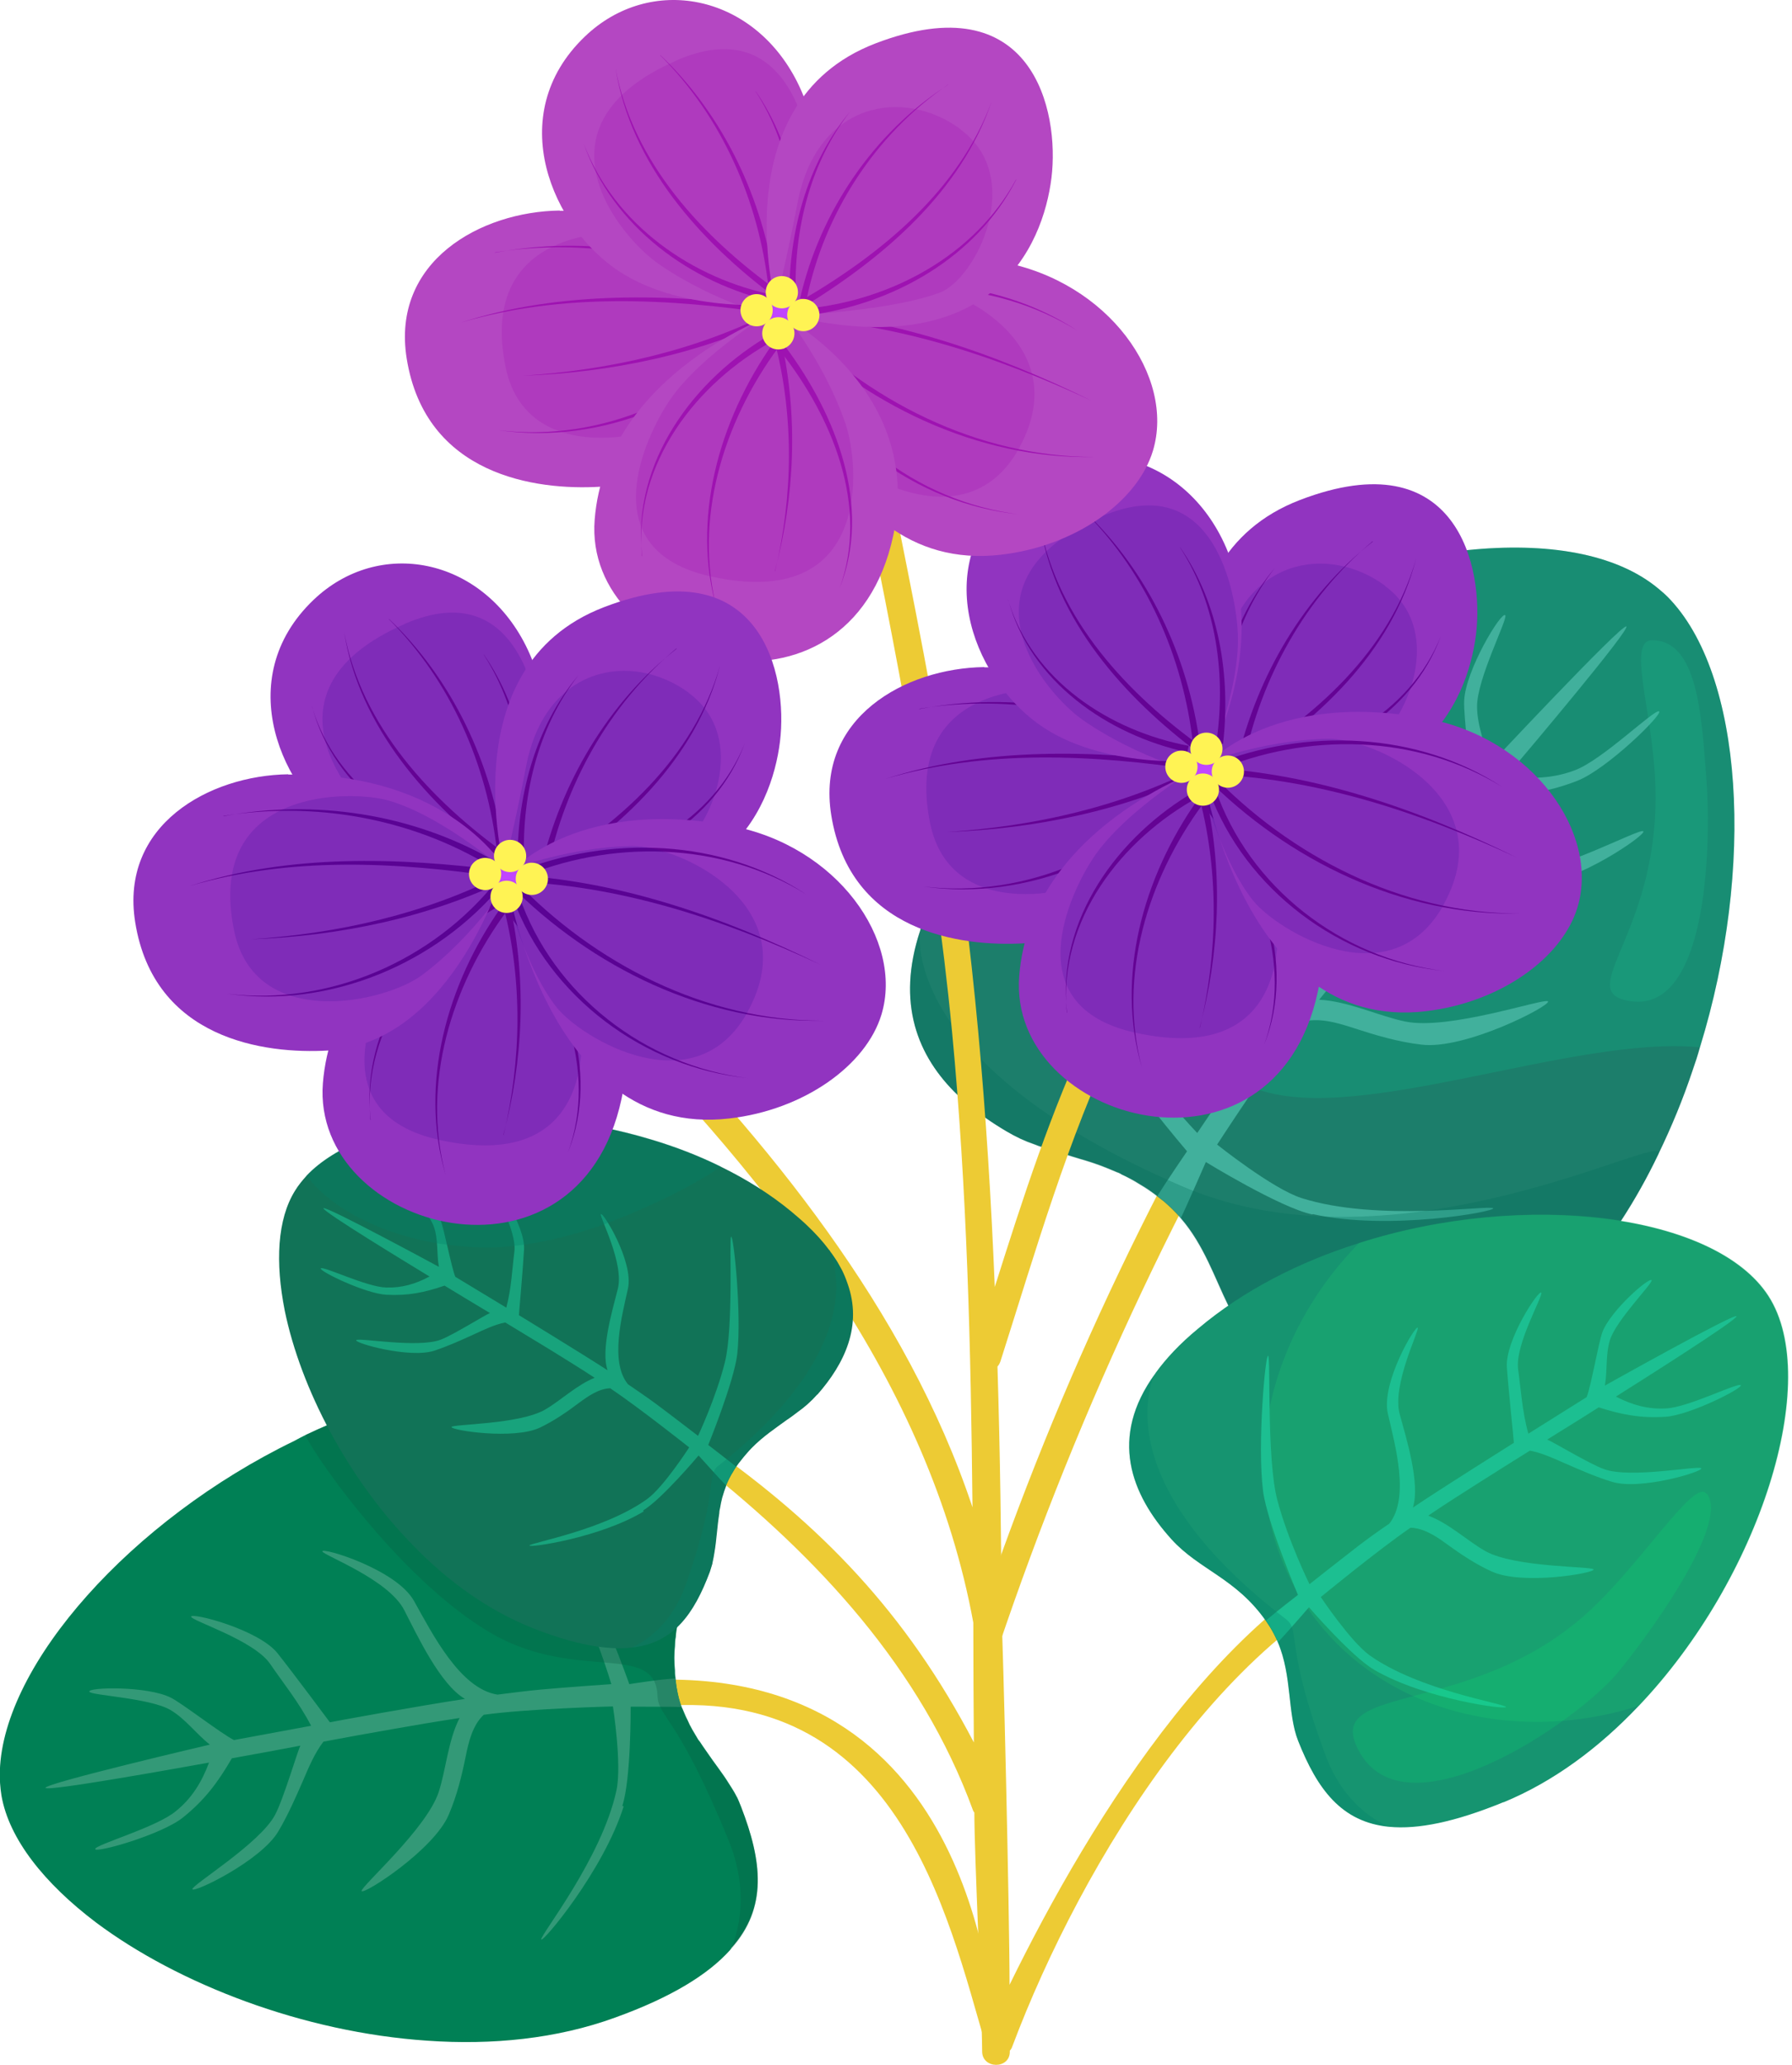 <svg width="66" height="76" viewBox="0 0 66 76" fill="none" xmlns="http://www.w3.org/2000/svg">
<path d="M47.953 34.601C42.908 42.681 39.061 50.653 36.015 59.683C35.807 60.306 36.559 61.255 36.767 60.642C39.783 51.701 43.838 43.126 48.833 35.115C49.179 34.552 48.299 34.047 47.953 34.601Z" fill="#EDCB34"/>
<path d="M24.097 61.829C36.203 61.443 36.361 74.221 36.737 74.37C37.35 74.617 36.5 75.932 36.312 75.299C34.897 70.493 33.048 61.819 23.919 62.838C23.267 62.907 23.435 61.849 24.087 61.829H24.097Z" fill="#EDCB34"/>
<path d="M26.916 71.739C26.916 71.739 26.896 71.769 26.886 71.778C26.085 72.668 24.74 73.509 22.653 74.261C20.507 75.042 18.124 75.279 15.74 75.111C11.171 74.805 6.562 73.025 3.536 70.76C1.627 69.316 0.331 67.684 0.054 66.091C0.005 65.785 -0.015 65.488 -0.005 65.172C0.124 61.245 4.841 55.944 10.835 53.036C10.973 52.957 11.121 52.888 11.27 52.809C12.387 52.275 13.535 51.86 14.702 51.533C16.017 51.177 17.332 50.95 18.678 50.9C19.004 50.89 19.32 50.88 19.637 50.89C20.082 50.9 20.507 50.94 20.893 50.999C21.091 51.039 21.219 51.068 21.269 51.068H21.298C21.298 51.068 21.348 51.078 21.378 51.098C21.516 51.128 21.664 51.157 21.793 51.197C22.03 51.256 22.248 51.335 22.465 51.424C22.535 51.454 22.584 51.484 22.653 51.504C22.713 51.543 22.782 51.563 22.851 51.593C23.019 51.672 23.168 51.771 23.326 51.87C23.445 51.939 23.563 52.038 23.672 52.117C23.682 52.127 23.692 52.136 23.702 52.146C23.82 52.245 23.939 52.354 24.048 52.463C24.256 52.68 24.434 52.908 24.602 53.155C24.671 53.254 24.73 53.373 24.8 53.482C25.076 54.006 25.255 54.579 25.363 55.173C25.383 55.262 25.393 55.361 25.413 55.46C25.433 55.648 25.452 55.825 25.472 56.023C25.472 56.102 25.482 56.201 25.482 56.29C25.492 56.409 25.492 56.547 25.492 56.666C25.492 56.904 25.482 57.121 25.452 57.339C25.433 57.546 25.393 57.744 25.343 57.952C25.324 58.051 25.304 58.16 25.284 58.258C25.255 58.437 25.215 58.614 25.166 58.793C25.086 59.129 24.997 59.475 24.948 59.841C24.918 59.969 24.898 60.118 24.889 60.256C24.869 60.355 24.859 60.474 24.859 60.593C24.829 60.87 24.829 61.166 24.859 61.473C24.859 61.552 24.859 61.651 24.879 61.74C24.879 61.779 24.879 61.829 24.889 61.868C24.898 61.938 24.908 62.007 24.918 62.096C24.918 62.116 24.928 62.126 24.928 62.145C24.968 62.383 25.027 62.62 25.106 62.828C25.116 62.838 25.116 62.857 25.116 62.867H25.126C25.185 62.996 25.245 63.164 25.324 63.312C25.423 63.55 25.561 63.767 25.69 63.985C25.709 64.025 25.739 64.064 25.769 64.094C25.858 64.232 25.957 64.371 26.046 64.499C26.313 64.895 26.61 65.261 26.847 65.647C26.936 65.785 27.025 65.923 27.104 66.072C27.114 66.091 27.124 66.121 27.143 66.141C27.203 66.26 27.242 66.378 27.292 66.497C28.073 68.505 28.271 70.206 26.936 71.699L26.916 71.739Z" fill="#008055"/>
<path d="M22.921 66.468C23.247 65.459 23.227 62.818 23.227 62.818C23.227 62.818 24.809 62.818 25.096 62.828C25.017 62.601 24.968 62.413 24.928 62.156C24.908 62.057 24.879 61.869 24.879 61.78C24.345 61.8 23.178 61.987 23.178 61.987C23.178 61.987 22.07 58.862 21.308 57.774C20.161 56.152 17.323 53.571 17.313 53.729C17.313 53.887 20.3 56.884 21.12 58.457C21.941 60.029 22.515 61.987 22.515 61.987C22.515 61.987 20.675 62.116 19.944 62.185C19.409 62.235 18.866 62.304 18.322 62.373C16.937 62.156 15.918 60.118 15.246 58.922C14.593 57.754 11.834 56.934 11.873 57.102C11.913 57.25 14.316 58.13 14.89 59.268C15.374 60.207 16.215 62.007 17.125 62.531C15.473 62.779 12.17 63.382 12.15 63.392C12.091 63.313 10.825 61.612 10.222 60.85C9.519 59.97 7.037 59.337 7.037 59.505C7.067 59.663 9.341 60.365 9.945 61.236C10.409 61.918 11.013 62.66 11.458 63.52L8.619 64.045C8.184 63.837 6.73 62.709 6.305 62.492C5.445 62.047 3.239 62.096 3.288 62.264C3.328 62.403 5.504 62.492 6.275 62.937C6.829 63.263 7.225 63.817 7.729 64.213C7.729 64.213 1.647 65.637 1.676 65.805C1.716 65.953 6.592 65.073 7.699 64.875C7.432 65.587 7.067 66.191 6.473 66.665C5.751 67.269 3.476 67.902 3.506 68.06C3.536 68.208 5.929 67.536 6.73 66.903C7.541 66.25 8.016 65.617 8.54 64.717C9.381 64.569 10.222 64.41 11.062 64.252C10.953 64.47 10.439 66.22 10.133 66.794C9.579 67.852 7.067 69.375 7.086 69.534C7.116 69.692 9.608 68.495 10.251 67.407C10.607 66.804 10.884 66.171 11.161 65.538C11.369 65.053 11.586 64.529 11.913 64.104C12.743 63.946 13.584 63.797 14.425 63.649C15.256 63.501 16.086 63.362 16.927 63.234C16.502 64.054 16.423 65.152 16.156 65.963C15.701 67.328 13.287 69.435 13.317 69.603C13.376 69.761 15.997 68.08 16.531 66.784C16.828 66.092 17.006 65.37 17.154 64.638C17.263 64.094 17.412 63.491 17.817 63.115C19.459 62.887 22.574 62.808 22.574 62.808C22.574 62.808 22.911 64.945 22.703 65.904C22.159 68.406 19.904 71.215 19.934 71.383C19.973 71.531 22.228 68.851 22.97 66.487L22.921 66.468Z" fill="#339977"/>
<g style="mix-blend-mode:multiply" opacity="0.3">
<path d="M26.916 71.739C27.035 71.472 27.717 69.899 26.837 67.743C24.958 63.134 24.246 63.214 24.216 62.412C24.137 60.425 21.249 61.908 18.153 60.148C14.553 58.09 11.111 52.878 11.27 52.809C12.387 52.275 13.535 51.86 14.702 51.533C16.017 51.177 17.332 50.95 18.677 50.9C19.004 50.89 19.32 50.88 19.637 50.89C20.082 50.9 20.507 50.94 20.893 50.999C21.091 51.039 21.219 51.068 21.269 51.068C21.288 51.078 21.298 51.078 21.298 51.078C21.328 51.088 21.358 51.088 21.378 51.098C21.516 51.128 21.664 51.157 21.793 51.197C22.03 51.256 22.248 51.335 22.465 51.424C22.594 51.484 22.723 51.533 22.841 51.602C23.009 51.681 23.158 51.78 23.316 51.879C23.435 51.949 23.553 52.047 23.662 52.127C23.672 52.136 23.682 52.146 23.692 52.156C23.811 52.255 23.929 52.364 24.038 52.473C24.246 52.69 24.424 52.918 24.592 53.165C24.661 53.264 24.72 53.383 24.79 53.491C25.067 54.016 25.245 54.589 25.353 55.183C25.373 55.272 25.383 55.371 25.403 55.469C25.423 55.657 25.442 55.835 25.462 56.033C25.462 56.122 25.472 56.211 25.472 56.3C25.482 56.419 25.482 56.557 25.482 56.676C25.482 56.913 25.472 57.131 25.442 57.349C25.423 57.556 25.383 57.754 25.334 57.962C25.314 58.061 25.294 58.169 25.274 58.268C25.245 58.446 25.205 58.624 25.156 58.803C25.076 59.149 24.987 59.485 24.938 59.851C24.908 59.979 24.889 60.128 24.879 60.266C24.859 60.375 24.849 60.494 24.849 60.602C24.819 60.879 24.819 61.176 24.849 61.483C24.849 61.572 24.849 61.661 24.869 61.75C24.879 61.858 24.889 61.987 24.908 62.106C24.908 62.126 24.918 62.135 24.918 62.155C24.958 62.393 25.017 62.63 25.096 62.838C25.106 62.847 25.106 62.857 25.116 62.867C25.166 63.035 25.225 63.184 25.314 63.322C25.413 63.56 25.551 63.777 25.68 63.995C25.788 64.183 25.917 64.351 26.036 64.519C26.303 64.915 26.599 65.281 26.837 65.666C26.926 65.805 27.015 65.943 27.094 66.091C27.104 66.111 27.114 66.141 27.134 66.161C27.193 66.269 27.252 66.398 27.302 66.517C28.073 68.544 28.271 70.236 26.936 71.729L26.916 71.739Z" fill="#065C3F"/>
</g>
<path d="M62.61 38.547C62.531 38.834 62.441 39.111 62.343 39.388C61.987 40.456 61.561 41.485 61.077 42.483C60.671 43.334 60.216 44.145 59.712 44.916C58.743 46.44 57.585 47.795 56.26 48.912C56.24 48.922 56.23 48.942 56.211 48.952C56.033 49.1 55.855 49.239 55.687 49.377C54.045 50.663 52.68 51.395 51.493 51.681C51.434 51.701 51.384 51.711 51.335 51.721C51.246 51.741 51.167 51.761 51.078 51.761C49.515 52.028 48.279 51.484 47.132 50.445C46.993 50.317 46.864 50.188 46.726 50.05C46.716 50.04 46.696 50.02 46.677 50C46.41 49.723 46.152 49.426 45.885 49.1C45.638 48.794 45.43 48.437 45.242 48.052C44.738 47.033 44.343 45.816 43.492 44.837C43.492 44.837 43.443 44.778 43.423 44.748C43.255 44.57 43.077 44.392 42.879 44.224C42.79 44.155 42.701 44.086 42.622 44.026L42.602 44.007C42.404 43.858 42.216 43.72 42.018 43.611C41.919 43.552 41.821 43.483 41.702 43.423C41.583 43.354 41.455 43.294 41.326 43.235C41.277 43.206 41.217 43.166 41.148 43.146L40.792 42.998C40.436 42.849 40.09 42.741 39.744 42.642C39.595 42.602 39.467 42.553 39.328 42.513C39.269 42.493 39.2 42.474 39.14 42.454C39.012 42.424 38.863 42.375 38.725 42.335C38.596 42.296 38.478 42.256 38.359 42.207C38.27 42.187 38.181 42.147 38.102 42.118C37.746 41.999 37.41 41.841 37.073 41.643C36.806 41.485 36.539 41.316 36.292 41.139C35.926 40.881 35.58 40.604 35.273 40.308C33.78 38.874 33.008 36.915 33.889 34.255C33.898 34.225 33.898 34.215 33.898 34.215C33.898 34.206 33.908 34.186 33.908 34.176C34.047 33.751 34.235 33.315 34.462 32.85C34.482 32.801 34.512 32.742 34.541 32.692H34.551C34.68 32.425 34.828 32.148 35.006 31.861C35.066 31.753 35.145 31.644 35.214 31.525C35.234 31.496 35.253 31.466 35.273 31.436C35.461 31.14 35.659 30.843 35.877 30.566C36.569 29.587 37.38 28.667 38.25 27.826C38.497 27.569 38.755 27.332 39.012 27.114C39.269 26.877 39.526 26.649 39.793 26.442C39.852 26.382 39.902 26.343 39.961 26.303C40.04 26.234 40.109 26.175 40.189 26.115C40.337 25.997 40.485 25.878 40.644 25.769C40.772 25.66 40.911 25.552 41.059 25.463C41.158 25.374 41.267 25.304 41.376 25.225C41.395 25.215 41.415 25.195 41.435 25.186C42.028 24.77 42.641 24.375 43.264 24.009C43.502 23.86 43.739 23.722 43.977 23.593C44.234 23.445 44.491 23.306 44.748 23.178C44.985 23.049 45.233 22.931 45.48 22.812C45.5 22.802 45.519 22.792 45.539 22.782C45.599 22.753 45.658 22.723 45.727 22.693C45.767 22.664 45.816 22.644 45.866 22.624C46.914 22.13 47.972 21.704 49.03 21.368C49.386 21.239 49.733 21.131 50.089 21.032C51.444 20.646 52.769 20.379 54.025 20.25C56.972 19.944 59.514 20.369 61.067 21.655C61.185 21.754 61.304 21.853 61.413 21.962C64.222 24.79 64.647 31.941 62.61 38.547Z" fill="#1C7E6B"/>
<g style="mix-blend-mode:overlay" opacity="0.19">
<path d="M62.61 38.547C57.952 38.102 50.158 41.386 46.39 40.12C46.321 40.1 46.251 40.08 46.182 40.051C46.103 40.021 46.034 39.991 45.965 39.952C45.787 39.873 45.628 39.783 45.48 39.675H45.47C45.342 39.576 45.213 39.487 45.094 39.398C44.57 39.002 44.085 38.607 43.63 38.201C43.017 37.637 42.464 37.054 41.999 36.441C41.89 36.332 41.811 36.213 41.732 36.094C41.583 35.907 41.455 35.709 41.326 35.511C40.97 34.937 40.673 34.344 40.446 33.731C40.347 33.493 40.278 33.246 40.209 32.999C40.159 32.831 40.12 32.663 40.09 32.495C40.05 32.336 40.021 32.178 40.001 32.02C39.981 31.911 39.971 31.812 39.961 31.713C39.932 31.496 39.922 31.288 39.912 31.07C39.902 30.685 39.912 30.289 39.941 29.884C40.001 29.221 40.129 28.548 40.337 27.846C40.347 27.777 40.367 27.708 40.396 27.638C40.456 27.421 40.535 27.203 40.624 26.976C40.673 26.827 40.733 26.669 40.792 26.521C40.792 26.511 40.802 26.501 40.812 26.491C40.871 26.313 40.95 26.125 41.039 25.947C41.099 25.809 41.158 25.68 41.227 25.542C41.267 25.433 41.326 25.334 41.376 25.225C41.395 25.215 41.415 25.195 41.435 25.186C42.028 24.77 42.642 24.375 43.265 24.009C43.502 23.86 43.739 23.722 43.977 23.593C44.234 23.445 44.491 23.306 44.748 23.178C44.985 23.049 45.233 22.931 45.48 22.812C45.5 22.802 45.52 22.792 45.539 22.782C45.599 22.753 45.658 22.723 45.727 22.693C45.767 22.664 45.816 22.644 45.866 22.624C46.914 22.13 47.972 21.704 49.031 21.368C49.387 21.239 49.733 21.131 50.089 21.032C51.444 20.646 52.769 20.379 54.025 20.25C56.972 19.944 59.514 20.369 61.067 21.655C61.185 21.754 61.304 21.853 61.413 21.962C64.222 24.79 64.647 31.941 62.61 38.547Z" fill="#04D194"/>
</g>
<path d="M48.328 44.699C47.132 44.442 44.412 42.77 44.412 42.77C44.412 42.77 43.64 44.541 43.492 44.828C43.314 44.62 43.106 44.412 42.879 44.224C42.79 44.155 42.711 44.086 42.622 44.026C42.948 43.502 43.719 42.375 43.719 42.375C43.719 42.375 41.237 39.477 40.584 38.092C39.625 36.025 38.675 31.703 38.844 31.782C39.002 31.872 40.288 36.569 41.375 38.29C42.473 40.011 44.095 41.702 44.095 41.702C44.095 41.702 45.282 39.942 45.767 39.24C46.133 38.735 46.499 38.231 46.884 37.736C47.458 36.233 46.014 34.037 45.213 32.682C44.422 31.357 45.193 28.143 45.331 28.271C45.46 28.4 44.966 31.298 45.767 32.524C46.429 33.553 47.745 35.422 47.745 36.629C48.941 35.125 51.444 32.178 51.453 32.158C51.404 32.05 50.435 29.814 50.02 28.776C49.545 27.569 50.336 24.731 50.514 24.82C50.652 24.939 50.049 27.619 50.573 28.707C50.989 29.557 51.384 30.596 51.988 31.525L54.144 28.993C54.183 28.44 53.896 26.343 53.926 25.789C53.975 24.671 55.291 22.496 55.439 22.644C55.548 22.763 54.391 24.988 54.401 26.007C54.401 26.748 54.737 27.46 54.836 28.182C54.836 28.182 59.751 22.931 59.9 23.059C60.028 23.188 56.349 27.549 55.508 28.538C56.379 28.687 57.19 28.657 58.001 28.351C59.02 27.975 60.958 26.066 61.106 26.185C61.245 26.293 59.197 28.301 58.1 28.736C56.982 29.171 56.072 29.28 54.885 29.28C54.252 30.032 53.62 30.784 52.977 31.525C53.254 31.535 55.301 32.03 56.043 32.059C57.417 32.109 60.374 30.477 60.523 30.596C60.661 30.714 58.031 32.514 56.587 32.534C55.785 32.534 54.984 32.465 54.193 32.376C53.59 32.307 52.947 32.218 52.334 32.297C51.701 33.038 51.058 33.79 50.435 34.542C49.812 35.284 49.199 36.035 48.585 36.797C49.644 36.846 50.791 37.4 51.75 37.598C53.372 37.934 56.864 36.727 57.012 36.856C57.14 37.005 53.956 38.656 52.344 38.448C51.483 38.349 50.662 38.102 49.841 37.835C49.238 37.637 48.546 37.44 47.943 37.618C46.776 39.131 44.827 42.128 44.827 42.128C44.827 42.128 46.855 43.75 47.933 44.096C50.741 44.986 54.836 44.343 54.994 44.471C55.113 44.59 51.147 45.312 48.358 44.689L48.328 44.699Z" fill="#41B09C"/>
<path opacity="0.14" d="M60.869 23.564C62.521 23.593 62.669 26.303 62.847 28.667C63.035 31.169 62.887 37.637 59.801 36.797C58.11 36.342 61.235 34.077 60.958 28.667C60.819 25.977 59.919 23.544 60.869 23.564Z" fill="#20D69F"/>
<g style="mix-blend-mode:multiply" opacity="0.3">
<path d="M61.077 42.493C59.87 44.996 58.268 47.231 56.26 48.922C54.292 50.564 52.7 51.434 51.335 51.731C49.06 52.225 47.468 51.058 45.876 49.11C44.966 47.992 44.659 46.212 43.482 44.847C43.294 44.63 43.096 44.432 42.869 44.234C42.582 43.997 42.295 43.799 42.008 43.621C41.91 43.562 41.801 43.502 41.692 43.433C41.573 43.364 41.445 43.304 41.316 43.235C41.267 43.206 41.207 43.176 41.138 43.156C41.02 43.107 40.891 43.057 40.782 43.008C40.426 42.869 40.08 42.751 39.734 42.652C39.526 42.592 39.338 42.533 39.13 42.464C39.002 42.434 38.853 42.385 38.715 42.345C38.498 42.276 38.3 42.217 38.092 42.127C37.746 42.009 37.41 41.85 37.073 41.643C34.532 40.159 32.702 37.865 33.889 34.255C33.819 34.71 33.523 39.348 43.532 43.66C51.503 47.102 61.561 41.485 61.077 42.483V42.493Z" fill="#006E59"/>
</g>
<path d="M52.047 56.428C45.47 58.268 40.169 66.952 37.182 73.054C37.182 70.344 36.935 60.078 36.895 59.841C36.876 56.656 36.836 53.471 36.737 50.297C36.786 50.247 36.816 50.188 36.846 50.109C38.141 46.054 39.318 41.929 41.158 38.082C42.918 34.413 45.094 30.971 47.27 27.539C47.626 26.985 46.736 26.471 46.39 27.025C44.174 30.516 41.949 34.027 40.179 37.776C38.715 40.861 37.667 44.115 36.638 47.369C36.381 41.079 35.867 34.809 34.828 28.578C34.156 24.552 33.345 20.557 32.534 16.561C32.405 15.918 31.416 16.185 31.545 16.828C32.969 23.84 34.383 30.862 35.066 37.993C35.619 43.809 35.758 49.644 35.817 55.479C33.384 48.19 28.281 41.979 22.91 36.539C22.446 36.075 21.724 36.797 22.189 37.261C28.39 43.551 34.215 50.841 35.847 59.722C35.847 61.196 35.857 62.659 35.867 64.133C33.355 59.326 30.219 56.132 26.085 53.214C25.541 52.838 25.284 53.501 25.799 53.907C30.13 57.328 33.928 61.413 35.837 66.635C35.847 66.665 35.867 66.695 35.886 66.714C35.886 68.326 36.163 73.904 36.173 75.507C36.173 76.159 37.202 76.169 37.192 75.507C37.192 75.507 37.192 75.487 37.192 75.477C37.231 75.437 37.261 75.388 37.281 75.329C39.813 68.593 45.391 59.316 52.314 57.378C52.947 57.2 52.68 56.211 52.047 56.389V56.428Z" fill="#EDCB34"/>
<path d="M55.38 66.329C53.57 67.071 52.215 67.338 51.167 67.239C49.406 67.071 48.516 65.854 47.814 64.084C47.408 63.065 47.596 61.7 47.062 60.444C46.973 60.247 46.874 60.049 46.756 59.861C46.706 59.792 46.667 59.722 46.617 59.653C45.51 58.081 44.165 57.784 43.146 56.657C41.643 54.995 40.842 52.908 42.543 50.564C42.553 50.554 42.553 50.544 42.553 50.544C42.938 50.01 43.453 49.456 44.125 48.903C45.816 47.478 47.873 46.44 50.039 45.758C56.181 43.799 63.183 44.679 65.132 47.706C67.12 50.792 64.835 58.09 60.345 62.798C58.891 64.331 57.22 65.577 55.37 66.339L55.38 66.329Z" fill="#169470"/>
<g style="mix-blend-mode:overlay" opacity="0.19">
<path d="M60.355 62.788C55.588 64.291 50.534 62.877 48.022 58.99C45.411 54.945 46.38 49.496 50.059 45.747C56.201 43.789 63.203 44.669 65.151 47.696C67.139 50.781 64.855 58.08 60.365 62.788H60.355Z" fill="#20DB72"/>
</g>
<path d="M50.603 61.453C49.792 60.988 48.21 59.158 48.21 59.158C48.21 59.158 47.25 60.266 47.072 60.434C46.983 60.236 46.884 60.048 46.766 59.85C46.716 59.781 46.677 59.712 46.627 59.643C46.983 59.336 47.804 58.703 47.804 58.703C47.804 58.703 46.667 56.033 46.518 54.876C46.301 53.155 46.607 49.802 46.706 49.901C46.805 50 46.647 53.699 47.042 55.202C47.438 56.705 48.229 58.308 48.229 58.308C48.229 58.308 49.495 57.309 50.01 56.913C50.385 56.626 50.771 56.349 51.167 56.082C51.928 55.123 51.384 53.204 51.117 52.037C50.85 50.9 52.146 48.744 52.215 48.872C52.274 48.991 51.256 50.979 51.553 52.057C51.8 52.957 52.314 54.609 52.037 55.489C53.244 54.678 55.746 53.115 55.756 53.105C55.756 53.016 55.558 51.167 55.499 50.326C55.429 49.337 56.666 47.468 56.765 47.577C56.844 47.695 55.785 49.495 55.914 50.405C56.013 51.117 56.062 51.958 56.29 52.769L58.436 51.424C58.594 51.038 58.871 49.446 59.01 49.05C59.297 48.249 60.76 46.983 60.829 47.122C60.879 47.231 59.534 48.576 59.297 49.317C59.128 49.852 59.207 50.445 59.108 50.999C59.108 50.999 63.876 48.328 63.955 48.447C64.014 48.566 60.345 50.88 59.514 51.404C60.107 51.711 60.701 51.879 61.364 51.839C62.194 51.8 64.034 50.86 64.113 50.989C64.182 51.098 62.244 52.087 61.344 52.146C60.434 52.205 59.751 52.077 58.881 51.8C58.248 52.205 57.615 52.591 56.982 52.987C57.18 53.056 58.545 53.887 59.079 54.075C60.068 54.431 62.58 53.926 62.659 54.045C62.728 54.164 60.414 54.866 59.366 54.539C58.782 54.361 58.218 54.114 57.675 53.877C57.249 53.689 56.804 53.481 56.349 53.392C55.716 53.788 55.083 54.183 54.46 54.579C53.837 54.975 53.214 55.37 52.601 55.786C53.362 56.062 54.055 56.725 54.707 57.091C55.805 57.704 58.614 57.645 58.693 57.764C58.752 57.902 56.062 58.357 54.945 57.843C54.351 57.576 53.807 57.21 53.273 56.824C52.888 56.537 52.423 56.24 51.948 56.231C50.751 57.051 48.645 58.782 48.645 58.782C48.645 58.782 49.743 60.424 50.445 60.928C52.274 62.224 55.39 62.699 55.469 62.827C55.528 62.946 52.492 62.55 50.613 61.462L50.603 61.453Z" fill="#1CBF91"/>
<path opacity="0.14" d="M62.847 54.965C63.688 55.914 61.185 59.584 59.643 61.492C58.1 63.401 51.503 67.881 49.94 64.222C48.991 62.007 54.114 63.114 58.268 59.534C60.325 57.764 62.362 54.421 62.837 54.965H62.847Z" fill="#00FF6F"/>
<g style="mix-blend-mode:multiply" opacity="0.3">
<path d="M51.167 67.228C49.406 67.06 48.516 65.844 47.814 64.074C47.349 62.897 47.676 61.265 46.756 59.85C45.628 58.1 44.214 57.823 43.146 56.646C41.643 54.984 40.842 52.898 42.543 50.554C42.384 50.88 40.782 54.559 47.359 59.593C47.913 60.019 47.3 60.503 48.813 64.588C49.584 66.695 51.157 67.228 51.157 67.228H51.167Z" fill="#008068"/>
</g>
<path d="M30.101 51.325C29.873 51.583 29.626 51.8 29.369 51.978C29.24 52.077 29.112 52.176 28.973 52.265C28.558 52.572 28.103 52.868 27.678 53.303C27.618 53.363 27.559 53.432 27.49 53.511C27.421 53.59 27.371 53.65 27.302 53.739C27.242 53.808 27.183 53.887 27.114 53.986C27.074 54.035 27.045 54.095 27.005 54.164C26.906 54.312 26.827 54.48 26.758 54.639C26.748 54.648 26.748 54.668 26.738 54.678H26.748C26.698 54.807 26.649 54.955 26.61 55.093C26.61 55.103 26.6 55.113 26.6 55.123C26.57 55.242 26.54 55.38 26.52 55.509C26.501 55.578 26.491 55.638 26.491 55.707C26.412 56.211 26.392 56.686 26.313 57.141C26.293 57.26 26.273 57.388 26.244 57.507C26.244 57.526 26.234 57.546 26.234 57.566C26.204 57.665 26.174 57.764 26.145 57.853C25.561 59.406 24.809 60.474 23.276 60.642C22.367 60.741 21.18 60.543 19.607 59.92C17.995 59.277 16.512 58.219 15.236 56.903C12.793 54.421 11.072 51.078 10.489 48.249C10.133 46.459 10.212 44.877 10.864 43.829C10.983 43.631 11.131 43.453 11.29 43.275C13.396 41.059 18.984 40.436 23.969 41.94C24.869 42.207 25.739 42.543 26.56 42.948C27.49 43.403 28.36 43.947 29.141 44.59C29.339 44.758 29.517 44.907 29.695 45.075C30.032 45.391 30.308 45.698 30.536 46.005L30.556 46.024C30.556 46.024 30.575 46.054 30.585 46.074C30.665 46.173 30.724 46.272 30.793 46.37C30.862 46.469 30.912 46.578 30.971 46.677C31.03 46.776 31.07 46.875 31.11 46.964C31.149 47.063 31.189 47.162 31.218 47.251C31.762 48.784 31.129 50.168 30.101 51.335V51.325Z" fill="#117357"/>
<path d="M23.682 55.598C24.374 55.183 25.729 53.571 25.729 53.571C25.729 53.571 26.58 54.52 26.738 54.668C26.807 54.5 26.896 54.322 26.995 54.164C27.035 54.105 27.074 54.035 27.114 53.986C26.797 53.729 26.085 53.185 26.085 53.185C26.085 53.185 27.035 50.851 27.153 49.842C27.322 48.339 27.015 45.431 26.926 45.52C26.847 45.609 27.025 48.823 26.698 50.139C26.372 51.444 25.709 52.849 25.709 52.849C25.709 52.849 24.602 51.998 24.147 51.662C23.811 51.415 23.474 51.187 23.128 50.95C22.456 50.129 22.901 48.447 23.128 47.429C23.346 46.43 22.189 44.571 22.129 44.689C22.08 44.798 23 46.509 22.752 47.449C22.555 48.23 22.119 49.684 22.377 50.435C21.308 49.743 19.123 48.418 19.113 48.408C19.113 48.329 19.261 46.717 19.301 45.985C19.35 45.124 18.252 43.512 18.163 43.611C18.094 43.72 19.044 45.263 18.945 46.064C18.866 46.687 18.836 47.419 18.648 48.131L16.769 46.994C16.63 46.657 16.363 45.273 16.235 44.937C15.968 44.244 14.692 43.156 14.633 43.285C14.583 43.384 15.78 44.531 15.987 45.174C16.146 45.639 16.076 46.153 16.165 46.628C16.165 46.628 11.982 44.363 11.913 44.472C11.863 44.581 15.087 46.539 15.819 46.984C15.305 47.261 14.791 47.409 14.217 47.389C13.495 47.37 11.883 46.578 11.814 46.687C11.754 46.786 13.456 47.617 14.237 47.656C15.028 47.696 15.621 47.577 16.373 47.32C16.927 47.656 17.481 47.993 18.045 48.329C17.867 48.398 16.7 49.13 16.235 49.308C15.384 49.634 13.179 49.219 13.119 49.328C13.06 49.437 15.087 50.01 15.997 49.714C16.502 49.545 16.986 49.328 17.461 49.11C17.827 48.942 18.213 48.754 18.608 48.675C19.162 49.011 19.716 49.347 20.27 49.684C20.814 50.02 21.358 50.356 21.902 50.712C21.249 50.969 20.646 51.553 20.082 51.879C19.133 52.433 16.69 52.413 16.63 52.522C16.581 52.641 18.925 53.007 19.894 52.542C20.408 52.295 20.883 51.968 21.328 51.632C21.664 51.385 22.06 51.108 22.475 51.098C23.524 51.8 25.383 53.274 25.383 53.274C25.383 53.274 24.453 54.718 23.85 55.163C22.278 56.31 19.568 56.775 19.498 56.884C19.449 56.983 22.09 56.607 23.712 55.628L23.682 55.598Z" fill="#18A37C"/>
<g style="mix-blend-mode:multiply" opacity="0.3">
<path d="M23.267 60.642C24.8 60.474 25.561 59.406 26.135 57.853C26.52 56.825 26.224 55.41 26.995 54.164C27.954 52.621 29.181 52.364 30.091 51.326C31.377 49.862 32.039 48.032 30.536 46.015C30.674 46.292 32.118 49.476 26.461 53.947C25.986 54.322 26.52 54.738 25.264 58.308C24.622 60.148 23.257 60.642 23.257 60.642H23.267Z" fill="#008068"/>
</g>
<g style="mix-blend-mode:multiply" opacity="0.3">
<path d="M26.55 42.939C25.818 43.453 24.236 44.323 22.386 45.006C22.337 45.026 22.297 45.045 22.248 45.065C21.299 45.401 20.28 45.678 19.271 45.817C19.162 45.837 19.044 45.846 18.935 45.856C18.43 45.916 17.956 45.935 17.471 45.906C17.115 45.886 16.779 45.856 16.452 45.807H16.442C16.314 45.797 16.195 45.777 16.076 45.757C13.634 45.332 11.972 44.234 11.29 43.265C13.396 41.05 18.984 40.426 23.969 41.93C24.869 42.197 25.739 42.533 26.56 42.939H26.55Z" fill="#008068"/>
</g>
<path d="M44.273 28.311C44.273 28.311 42.097 20.616 47.883 18.401C53.669 16.186 54.668 20.883 54.361 23.356C54.055 25.828 52.185 30.398 44.273 28.311Z" fill="#9134C0"/>
<g style="mix-blend-mode:multiply" opacity="0.18">
<path d="M51.008 21.556C48.912 20.013 45.727 20.547 45.015 24.246C44.54 26.728 44.085 28.449 44.085 28.449C44.085 28.449 48.209 28.331 50.237 27.579C51.592 27.075 53.422 23.336 51.008 21.566V21.556Z" fill="#2E0394"/>
</g>
<path d="M53.066 23.415C51.998 26.333 48.961 28.034 45.984 28.4L45.955 28.152C48.902 27.875 51.928 26.283 53.066 23.415Z" fill="#640394"/>
<path d="M46.954 20.903C45.401 22.881 44.827 25.483 44.956 27.955H44.709C44.659 25.463 45.322 22.842 46.954 20.903Z" fill="#640394"/>
<path d="M45.411 28.182C48.368 26.471 51.206 23.95 52.156 20.557C51.276 23.999 48.477 26.6 45.539 28.4L45.411 28.182Z" fill="#640394"/>
<path d="M50.553 19.924C48.081 21.971 46.449 24.938 45.806 28.063L45.569 28.014C46.301 24.879 48.022 21.931 50.563 19.934L50.553 19.924Z" fill="#640394"/>
<path d="M36.252 24.563C42.187 24.483 44.224 28.004 44.224 28.004C44.224 28.004 42.364 34.443 37.726 34.72C35.372 34.858 31.307 34.304 30.615 30.002C30.041 26.422 33.335 24.592 36.252 24.553V24.563Z" fill="#9134C0"/>
<g style="mix-blend-mode:multiply" opacity="0.18">
<path d="M34.255 30.289C35.006 34.028 39.813 32.969 41.197 31.931C43.215 30.408 44.501 28.311 44.501 28.311C44.501 28.311 42.008 26.096 39.922 25.512C38.527 25.127 33.196 25.047 34.255 30.289Z" fill="#2E0394"/>
</g>
<path d="M33.869 26.096C37.222 25.463 40.802 26.007 43.769 27.698L43.64 27.906C40.743 26.165 37.202 25.542 33.859 26.086L33.869 26.096Z" fill="#640394"/>
<path d="M34.037 32.633C37.795 33.078 41.623 31.396 43.957 28.449L44.145 28.608C41.722 31.535 37.805 33.167 34.027 32.633H34.037Z" fill="#640394"/>
<path d="M44.075 28.341C40.288 27.777 36.322 27.569 32.613 28.667C36.312 27.48 40.297 27.609 44.115 28.094L44.075 28.341Z" fill="#640394"/>
<path d="M34.878 30.625C38.102 30.418 41.336 29.686 44.214 28.202L44.323 28.42C41.385 29.844 38.122 30.507 34.878 30.625Z" fill="#640394"/>
<path d="M44.501 27.984C44.501 27.984 40.891 28.38 38.448 26.788C36.005 25.195 34.136 21.041 37.182 18.134C39.585 15.839 43.353 16.551 44.995 19.805C46.904 23.593 44.491 27.984 44.491 27.984H44.501Z" fill="#9134C0"/>
<g style="mix-blend-mode:multiply" opacity="0.18">
<path d="M40.545 19.024C35.036 21.437 38.468 25.512 39.882 26.501C41.959 27.945 44.343 28.528 44.343 28.528C44.343 28.528 45.688 25.472 45.589 23.316C45.529 21.872 44.748 17.184 40.535 19.024H40.545Z" fill="#2E0394"/>
</g>
<path d="M37.133 22.08C38.003 25.037 40.871 26.907 43.779 27.451L43.729 27.688C40.802 27.055 37.934 25.077 37.133 22.07V22.08Z" fill="#640394"/>
<path d="M43.462 20.142C44.906 22.218 45.331 24.889 45.045 27.381L44.797 27.352C45.154 24.899 44.827 22.258 43.462 20.151V20.142Z" fill="#640394"/>
<path d="M44.174 27.737C41.415 25.68 38.863 22.832 38.31 19.321C38.943 22.792 41.534 25.552 44.323 27.54L44.174 27.737Z" fill="#640394"/>
<path d="M39.961 18.836C42.305 21.061 43.749 24.157 44.184 27.341L43.937 27.371C43.581 24.206 42.226 21.101 39.951 18.836H39.961Z" fill="#640394"/>
<path d="M48.536 36.5C49.713 31.021 44.273 28.311 44.273 28.311C44.273 28.311 37.973 30.487 37.538 35.917C37.103 41.346 46.924 44.017 48.536 36.5Z" fill="#9134C0"/>
<g style="mix-blend-mode:multiply" opacity="0.18">
<path d="M41.83 38.013C47.705 39.299 47.329 33.988 46.766 32.356C45.935 29.962 44.343 28.093 44.343 28.093C44.343 28.093 41.464 29.775 40.268 31.575C39.467 32.781 37.34 37.034 41.83 38.013Z" fill="#2E0394"/>
</g>
<path d="M39.299 37.271C38.893 33.859 41.188 30.754 44.036 29.112L44.155 29.329C41.296 30.882 38.972 33.879 39.289 37.271H39.299Z" fill="#640394"/>
<path d="M46.558 38.458C47.666 35.432 46.271 32.129 44.382 29.735L44.58 29.587C46.419 32.059 47.764 35.432 46.558 38.458Z" fill="#640394"/>
<path d="M44.293 29.606C42.276 32.346 41.158 35.936 42.058 39.299C41.069 35.936 42.117 32.267 44.095 29.458L44.293 29.606Z" fill="#640394"/>
<path d="M44.194 37.825C44.847 35.086 44.896 32.168 44.194 29.438L44.432 29.379C45.045 32.158 44.916 35.086 44.184 37.825H44.194Z" fill="#640394"/>
<path d="M52.512 26.442C46.657 25.354 44.273 28.311 44.273 28.311C44.273 28.311 45.707 38.003 52.492 37.222C55.251 36.905 57.536 35.264 58.1 33.394C58.921 30.675 56.478 27.174 52.522 26.442H52.512Z" fill="#9134C0"/>
<g style="mix-blend-mode:multiply" opacity="0.18">
<path d="M53.194 33.246C55.321 29.32 50.623 27.163 48.892 27.193C46.36 27.243 44.085 28.182 44.085 28.182C44.085 28.182 44.797 31.436 46.143 33.137C47.043 34.265 51.266 36.826 53.194 33.256V33.246Z" fill="#2E0394"/>
</g>
<path d="M53.194 35.738C49.367 35.352 45.866 32.761 44.531 29.122L44.758 29.033C46.004 32.662 49.397 35.273 53.184 35.738H53.194Z" fill="#640394"/>
<path d="M55.34 28.974C52.185 27.006 48.111 26.946 44.748 28.39L44.649 28.163C48.081 26.778 52.205 26.917 55.34 28.974Z" fill="#640394"/>
<path d="M44.59 28.449C47.527 31.525 51.651 33.642 55.964 33.622C51.622 33.721 47.438 31.663 44.412 28.617L44.59 28.449Z" fill="#640394"/>
<path d="M55.865 31.565C52.265 29.883 48.378 28.598 44.382 28.499V28.252C48.407 28.439 52.275 29.804 55.865 31.565Z" fill="#640394"/>
<path d="M44.382 28.984C44.71 28.984 44.975 28.718 44.975 28.39C44.975 28.063 44.71 27.797 44.382 27.797C44.054 27.797 43.789 28.063 43.789 28.39C43.789 28.718 44.054 28.984 44.382 28.984Z" fill="#C145FF"/>
<path d="M43.512 28.815C43.84 28.815 44.105 28.55 44.105 28.222C44.105 27.894 43.84 27.628 43.512 27.628C43.184 27.628 42.918 27.894 42.918 28.222C42.918 28.55 43.184 28.815 43.512 28.815Z" fill="#FFF354"/>
<path d="M44.303 29.656C44.631 29.656 44.896 29.39 44.896 29.063C44.896 28.735 44.631 28.469 44.303 28.469C43.975 28.469 43.71 28.735 43.71 29.063C43.71 29.39 43.975 29.656 44.303 29.656Z" fill="#FFF354"/>
<path d="M44.431 28.153C44.759 28.153 45.025 27.887 45.025 27.559C45.025 27.232 44.759 26.966 44.431 26.966C44.104 26.966 43.838 27.232 43.838 27.559C43.838 27.887 44.104 28.153 44.431 28.153Z" fill="#FFF354"/>
<path d="M45.223 28.994C45.55 28.994 45.816 28.728 45.816 28.4C45.816 28.072 45.55 27.807 45.223 27.807C44.895 27.807 44.629 28.072 44.629 28.4C44.629 28.728 44.895 28.994 45.223 28.994Z" fill="#FFF354"/>
<path d="M20.616 7.759C26.55 7.68 28.587 11.201 28.587 11.201C28.587 11.201 26.728 17.639 22.09 17.916C19.736 18.055 15.671 17.501 14.979 13.198C14.405 9.618 17.698 7.789 20.616 7.749V7.759Z" fill="#B447C2"/>
<g style="mix-blend-mode:multiply" opacity="0.18">
<path d="M18.618 13.495C19.37 17.234 24.177 16.175 25.561 15.137C27.579 13.614 28.864 11.517 28.864 11.517C28.864 11.517 26.372 9.302 24.285 8.718C22.891 8.332 17.56 8.253 18.618 13.495Z" fill="#9700AB"/>
</g>
<path d="M18.233 9.302C21.585 8.669 25.166 9.213 28.133 10.904L28.004 11.112C25.106 9.371 21.566 8.748 18.223 9.292L18.233 9.302Z" fill="#9E12B1"/>
<path d="M18.401 15.839C22.159 16.284 25.986 14.602 28.32 11.655L28.508 11.813C26.085 14.741 22.169 16.373 18.391 15.839H18.401Z" fill="#9E12B1"/>
<path d="M28.439 11.546C24.651 10.983 20.685 10.775 16.976 11.873C20.675 10.686 24.661 10.815 28.479 11.299L28.439 11.546Z" fill="#9E12B1"/>
<path d="M19.241 13.831C22.465 13.624 25.7 12.892 28.578 11.408L28.686 11.626C25.749 13.05 22.485 13.713 19.241 13.831Z" fill="#9E12B1"/>
<path d="M36.876 9.638C31.02 8.55 28.637 11.508 28.637 11.508C28.637 11.508 30.071 21.2 36.856 20.419C39.615 20.102 41.9 18.46 42.463 16.591C43.284 13.871 40.841 10.37 36.885 9.638H36.876Z" fill="#B447C2"/>
<g style="mix-blend-mode:multiply" opacity="0.18">
<path d="M37.558 16.443C39.684 12.516 34.986 10.36 33.256 10.39C30.724 10.439 28.449 11.379 28.449 11.379C28.449 11.379 29.161 14.633 30.506 16.334C31.406 17.461 35.629 20.023 37.558 16.453V16.443Z" fill="#9700AB"/>
</g>
<path d="M37.558 18.935C33.73 18.549 30.229 15.958 28.894 12.319L29.122 12.229C30.368 15.859 33.76 18.47 37.548 18.935H37.558Z" fill="#9E12B1"/>
<path d="M39.694 12.18C36.539 10.212 32.465 10.152 29.102 11.596L29.003 11.369C32.435 9.984 36.559 10.123 39.694 12.18Z" fill="#9E12B1"/>
<path d="M28.953 11.646C31.891 14.722 36.015 16.838 40.327 16.819C35.985 16.918 31.802 14.86 28.776 11.814L28.953 11.646Z" fill="#9E12B1"/>
<path d="M40.228 14.761C36.628 13.08 32.742 11.794 28.746 11.695V11.448C32.771 11.636 36.638 13.001 40.228 14.761Z" fill="#9E12B1"/>
<path d="M28.864 11.191C28.864 11.191 25.255 11.587 22.812 9.994C20.369 8.402 18.5 4.248 21.546 1.34C23.949 -0.954 27.717 -0.242 29.359 3.012C31.268 6.8 28.855 11.191 28.855 11.191H28.864Z" fill="#B447C2"/>
<g style="mix-blend-mode:multiply" opacity="0.18">
<path d="M24.908 2.23C19.399 4.644 22.831 8.718 24.246 9.707C26.323 11.151 28.706 11.735 28.706 11.735C28.706 11.735 30.051 8.679 29.952 6.523C29.893 5.079 29.112 0.391 24.898 2.23H24.908Z" fill="#9700AB"/>
</g>
<path d="M21.496 5.276C22.614 8.263 25.502 10.281 28.578 10.874L28.528 11.112C25.442 10.439 22.555 8.332 21.496 5.276Z" fill="#9E12B1"/>
<path d="M27.826 3.348C29.27 5.425 29.695 8.095 29.408 10.588L29.161 10.558C29.517 8.105 29.191 5.465 27.826 3.358V3.348Z" fill="#9E12B1"/>
<path d="M28.538 10.934C25.779 8.876 23.227 6.028 22.673 2.517C23.306 5.989 25.897 8.748 28.686 10.736L28.538 10.934Z" fill="#9E12B1"/>
<path d="M24.325 2.033C26.669 4.258 28.113 7.354 28.548 10.538L28.301 10.568C27.945 7.403 26.59 4.298 24.315 2.033H24.325Z" fill="#9E12B1"/>
<path d="M32.9 19.707C34.077 14.227 28.637 11.518 28.637 11.518C28.637 11.518 22.337 13.693 21.902 19.123C21.467 24.553 31.288 27.223 32.9 19.707Z" fill="#B447C2"/>
<g style="mix-blend-mode:multiply" opacity="0.18">
<path d="M26.194 21.22C32.069 22.505 31.693 17.194 31.129 15.562C30.299 13.169 28.706 11.3 28.706 11.3C28.706 11.3 25.828 12.981 24.631 14.781C23.83 15.988 21.704 20.241 26.194 21.22Z" fill="#9700AB"/>
</g>
<path d="M23.652 20.468C23.247 17.056 25.541 13.95 28.39 12.309L28.508 12.526C25.65 14.079 23.326 17.076 23.642 20.468H23.652Z" fill="#9E12B1"/>
<path d="M30.922 21.655C32.029 18.628 30.635 15.325 28.746 12.932L28.944 12.783C30.783 15.256 32.128 18.628 30.922 21.655Z" fill="#9E12B1"/>
<path d="M28.657 12.803C26.639 15.543 25.521 19.133 26.422 22.495C25.433 19.133 26.481 15.464 28.459 12.655L28.657 12.803Z" fill="#9E12B1"/>
<path d="M28.548 21.022C29.201 18.282 29.25 15.365 28.548 12.635L28.785 12.576C29.398 15.355 29.27 18.282 28.538 21.022H28.548Z" fill="#9E12B1"/>
<path d="M28.637 11.507C28.637 11.507 26.461 3.813 32.247 1.597C38.033 -0.618 39.032 4.08 38.725 6.552C38.418 9.025 36.549 13.594 28.637 11.507Z" fill="#B447C2"/>
<g style="mix-blend-mode:multiply" opacity="0.18">
<path d="M35.372 4.752C33.275 3.209 30.091 3.743 29.379 7.442C28.904 9.925 28.449 11.646 28.449 11.646C28.449 11.646 32.573 11.527 34.601 10.775C35.956 10.271 37.785 6.532 35.372 4.762V4.752Z" fill="#9700AB"/>
</g>
<path d="M37.429 6.611C35.966 9.479 32.88 11.21 29.745 11.606L29.715 11.359C32.821 11.042 35.896 9.41 37.419 6.611H37.429Z" fill="#9E12B1"/>
<path d="M31.317 4.099C29.764 6.077 29.191 8.678 29.319 11.151H29.072C29.023 8.658 29.685 6.038 31.317 4.099Z" fill="#9E12B1"/>
<path d="M29.527 11.052C32.445 9.351 35.323 7.007 36.519 3.743C35.392 7.056 32.553 9.47 29.646 11.26L29.517 11.042L29.527 11.052Z" fill="#9E12B1"/>
<path d="M34.907 3.12C32.227 4.95 30.348 7.867 29.705 11.032L29.468 10.983C30.2 7.798 32.168 4.89 34.917 3.12H34.907Z" fill="#9E12B1"/>
<path d="M28.746 12.18C29.073 12.18 29.339 11.914 29.339 11.587C29.339 11.259 29.073 10.993 28.746 10.993C28.418 10.993 28.152 11.259 28.152 11.587C28.152 11.914 28.418 12.18 28.746 12.18Z" fill="#C145FF"/>
<path d="M27.866 12.011C28.193 12.011 28.459 11.746 28.459 11.418C28.459 11.09 28.193 10.825 27.866 10.825C27.538 10.825 27.272 11.09 27.272 11.418C27.272 11.746 27.538 12.011 27.866 12.011Z" fill="#FFF354"/>
<path d="M28.667 12.862C28.994 12.862 29.26 12.596 29.26 12.269C29.26 11.941 28.994 11.675 28.667 11.675C28.339 11.675 28.073 11.941 28.073 12.269C28.073 12.596 28.339 12.862 28.667 12.862Z" fill="#FFF354"/>
<path d="M28.795 11.349C29.123 11.349 29.389 11.083 29.389 10.755C29.389 10.428 29.123 10.162 28.795 10.162C28.468 10.162 28.202 10.428 28.202 10.755C28.202 11.083 28.468 11.349 28.795 11.349Z" fill="#FFF354"/>
<path d="M29.586 12.19C29.914 12.19 30.18 11.924 30.18 11.596C30.18 11.269 29.914 11.003 29.586 11.003C29.259 11.003 28.993 11.269 28.993 11.596C28.993 11.924 29.259 12.19 29.586 12.19Z" fill="#FFF354"/>
<path d="M18.866 31.931C18.866 31.931 15.256 32.326 12.813 30.734C10.37 29.142 8.501 24.988 11.547 22.08C13.95 19.786 17.718 20.498 19.36 23.752C21.269 27.54 18.856 31.931 18.856 31.931H18.866Z" fill="#9134C0"/>
<g style="mix-blend-mode:multiply" opacity="0.18">
<path d="M14.9 22.97C9.391 25.383 12.823 29.458 14.237 30.447C16.314 31.891 18.697 32.474 18.697 32.474C18.697 32.474 20.043 29.418 19.944 27.262C19.884 25.818 19.103 21.131 14.89 22.97H14.9Z" fill="#2E0394"/>
</g>
<path d="M11.497 26.026C12.368 28.983 15.236 30.852 18.143 31.396L18.094 31.634C15.167 31.001 12.298 29.023 11.497 26.016V26.026Z" fill="#640394"/>
<path d="M17.817 24.088C19.261 26.165 19.686 28.835 19.4 31.328L19.152 31.298C19.508 28.845 19.182 26.204 17.817 24.098V24.088Z" fill="#640394"/>
<path d="M18.539 31.673C15.78 29.616 13.228 26.768 12.674 23.257C13.307 26.728 15.899 29.488 18.688 31.476L18.539 31.673Z" fill="#640394"/>
<path d="M14.326 22.782C16.67 25.008 18.114 28.103 18.549 31.288L18.302 31.317C17.946 28.153 16.591 25.047 14.316 22.782H14.326Z" fill="#640394"/>
<path d="M22.891 40.446C24.068 34.967 18.628 32.257 18.628 32.257C18.628 32.257 12.328 34.433 11.893 39.863C11.458 45.293 21.279 47.963 22.891 40.446Z" fill="#9134C0"/>
<g style="mix-blend-mode:multiply" opacity="0.18">
<path d="M16.195 41.959C22.07 43.245 21.694 37.934 21.13 36.302C20.299 33.909 18.707 32.04 18.707 32.04C18.707 32.04 15.829 33.721 14.633 35.521C13.831 36.727 11.705 40.98 16.195 41.959Z" fill="#2E0394"/>
</g>
<path d="M13.653 41.218C13.248 37.805 15.543 34.7 18.391 33.058L18.509 33.276C15.651 34.828 13.327 37.825 13.643 41.218H13.653Z" fill="#640394"/>
<path d="M20.923 42.405C22.03 39.378 20.636 36.075 18.747 33.682L18.945 33.533C20.784 36.006 22.129 39.378 20.923 42.405Z" fill="#640394"/>
<path d="M18.648 33.553C16.63 36.292 15.513 39.882 16.413 43.245C15.424 39.882 16.472 36.213 18.45 33.404L18.648 33.553Z" fill="#640394"/>
<path d="M18.549 41.771C19.202 39.032 19.251 36.114 18.549 33.385L18.786 33.325C19.4 36.104 19.271 39.032 18.539 41.771H18.549Z" fill="#640394"/>
<path d="M18.638 32.257C18.638 32.257 16.462 24.563 22.248 22.347C28.034 20.132 29.033 24.83 28.726 27.302C28.419 29.775 26.55 34.344 18.638 32.257Z" fill="#9134C0"/>
<g style="mix-blend-mode:multiply" opacity="0.18">
<path d="M25.373 25.502C23.276 23.959 20.092 24.493 19.38 28.192C18.905 30.675 18.45 32.395 18.45 32.395C18.45 32.395 22.574 32.277 24.602 31.525C25.957 31.021 27.786 27.282 25.373 25.512V25.502Z" fill="#2E0394"/>
</g>
<path d="M27.43 27.361C26.362 30.279 23.326 31.98 20.349 32.346L20.319 32.099C23.267 31.822 26.293 30.23 27.43 27.361Z" fill="#640394"/>
<path d="M21.308 24.849C19.756 26.827 19.182 29.428 19.311 31.901H19.063C19.014 29.409 19.676 26.788 21.308 24.849Z" fill="#640394"/>
<path d="M19.775 32.118C22.733 30.407 25.571 27.886 26.52 24.493C25.64 27.935 22.841 30.536 19.904 32.336L19.775 32.118Z" fill="#640394"/>
<path d="M24.908 23.87C22.436 25.917 20.804 28.884 20.161 32.01L19.924 31.96C20.656 28.825 22.377 25.878 24.918 23.88L24.908 23.87Z" fill="#640394"/>
<path d="M10.617 28.509C16.551 28.43 18.589 31.951 18.589 31.951C18.589 31.951 16.729 38.389 12.091 38.666C9.737 38.805 5.672 38.251 4.98 33.949C4.406 30.368 7.7 28.539 10.617 28.499V28.509Z" fill="#9134C0"/>
<path d="M8.234 30.042C11.586 29.409 15.167 29.953 18.134 31.644L18.005 31.852C15.107 30.111 11.567 29.488 8.224 30.032L8.234 30.042Z" fill="#640394"/>
<path d="M8.392 36.579C12.15 37.024 15.978 35.343 18.312 32.395L18.5 32.554C16.076 35.481 12.16 37.113 8.382 36.579H8.392Z" fill="#640394"/>
<path d="M18.44 32.287C14.652 31.723 10.686 31.515 6.978 32.613C10.677 31.426 14.662 31.555 18.48 32.039L18.44 32.287Z" fill="#640394"/>
<path d="M9.242 34.572C12.467 34.364 15.701 33.632 18.579 32.148L18.688 32.366C15.75 33.79 12.486 34.453 9.242 34.572Z" fill="#640394"/>
<g style="mix-blend-mode:multiply" opacity="0.18">
<path d="M8.619 34.235C9.371 37.974 14.178 36.916 15.562 35.877C17.58 34.354 18.866 32.257 18.866 32.257C18.866 32.257 16.373 30.042 14.286 29.459C12.892 29.073 7.561 28.994 8.619 34.235Z" fill="#2E0394"/>
</g>
<path d="M26.877 30.388C21.022 29.3 18.638 32.257 18.638 32.257C18.638 32.257 20.072 41.95 26.857 41.168C29.616 40.852 31.901 39.21 32.465 37.341C33.285 34.621 30.843 31.12 26.887 30.388H26.877Z" fill="#9134C0"/>
<path d="M27.559 39.684C23.732 39.299 20.23 36.708 18.895 33.068L19.123 32.979C20.369 36.609 23.761 39.22 27.549 39.684H27.559Z" fill="#640394"/>
<path d="M29.695 32.92C26.54 30.952 22.466 30.893 19.103 32.337L19.004 32.109C22.436 30.724 26.56 30.863 29.695 32.92Z" fill="#640394"/>
<path d="M18.955 32.395C21.892 35.471 26.016 37.588 30.328 37.568C25.986 37.667 21.803 35.61 18.777 32.564L18.955 32.395Z" fill="#640394"/>
<path d="M30.229 35.511C26.629 33.83 22.743 32.544 18.747 32.445V32.198C22.772 32.386 26.639 33.751 30.229 35.511Z" fill="#640394"/>
<g style="mix-blend-mode:multiply" opacity="0.18">
<path d="M27.559 37.192C29.685 33.266 24.988 31.11 23.257 31.14C20.725 31.189 18.45 32.129 18.45 32.129C18.45 32.129 19.162 35.382 20.507 37.084C21.407 38.211 25.631 40.773 27.559 37.202V37.192Z" fill="#2E0394"/>
</g>
<path d="M18.747 32.93C19.075 32.93 19.34 32.664 19.34 32.337C19.34 32.009 19.075 31.743 18.747 31.743C18.419 31.743 18.153 32.009 18.153 32.337C18.153 32.664 18.419 32.93 18.747 32.93Z" fill="#C145FF"/>
<path d="M17.867 32.761C18.194 32.761 18.46 32.496 18.46 32.168C18.46 31.84 18.194 31.575 17.867 31.575C17.539 31.575 17.273 31.84 17.273 32.168C17.273 32.496 17.539 32.761 17.867 32.761Z" fill="#FFF354"/>
<path d="M18.658 33.602C18.986 33.602 19.251 33.337 19.251 33.009C19.251 32.681 18.986 32.416 18.658 32.416C18.33 32.416 18.064 32.681 18.064 33.009C18.064 33.337 18.33 33.602 18.658 33.602Z" fill="#FFF354"/>
<path d="M18.786 32.099C19.114 32.099 19.38 31.833 19.38 31.506C19.38 31.178 19.114 30.912 18.786 30.912C18.459 30.912 18.193 31.178 18.193 31.506C18.193 31.833 18.459 32.099 18.786 32.099Z" fill="#FFF354"/>
<path d="M19.587 32.94C19.915 32.94 20.181 32.674 20.181 32.346C20.181 32.019 19.915 31.753 19.587 31.753C19.26 31.753 18.994 32.019 18.994 32.346C18.994 32.674 19.26 32.94 19.587 32.94Z" fill="#FFF354"/>
</svg>
